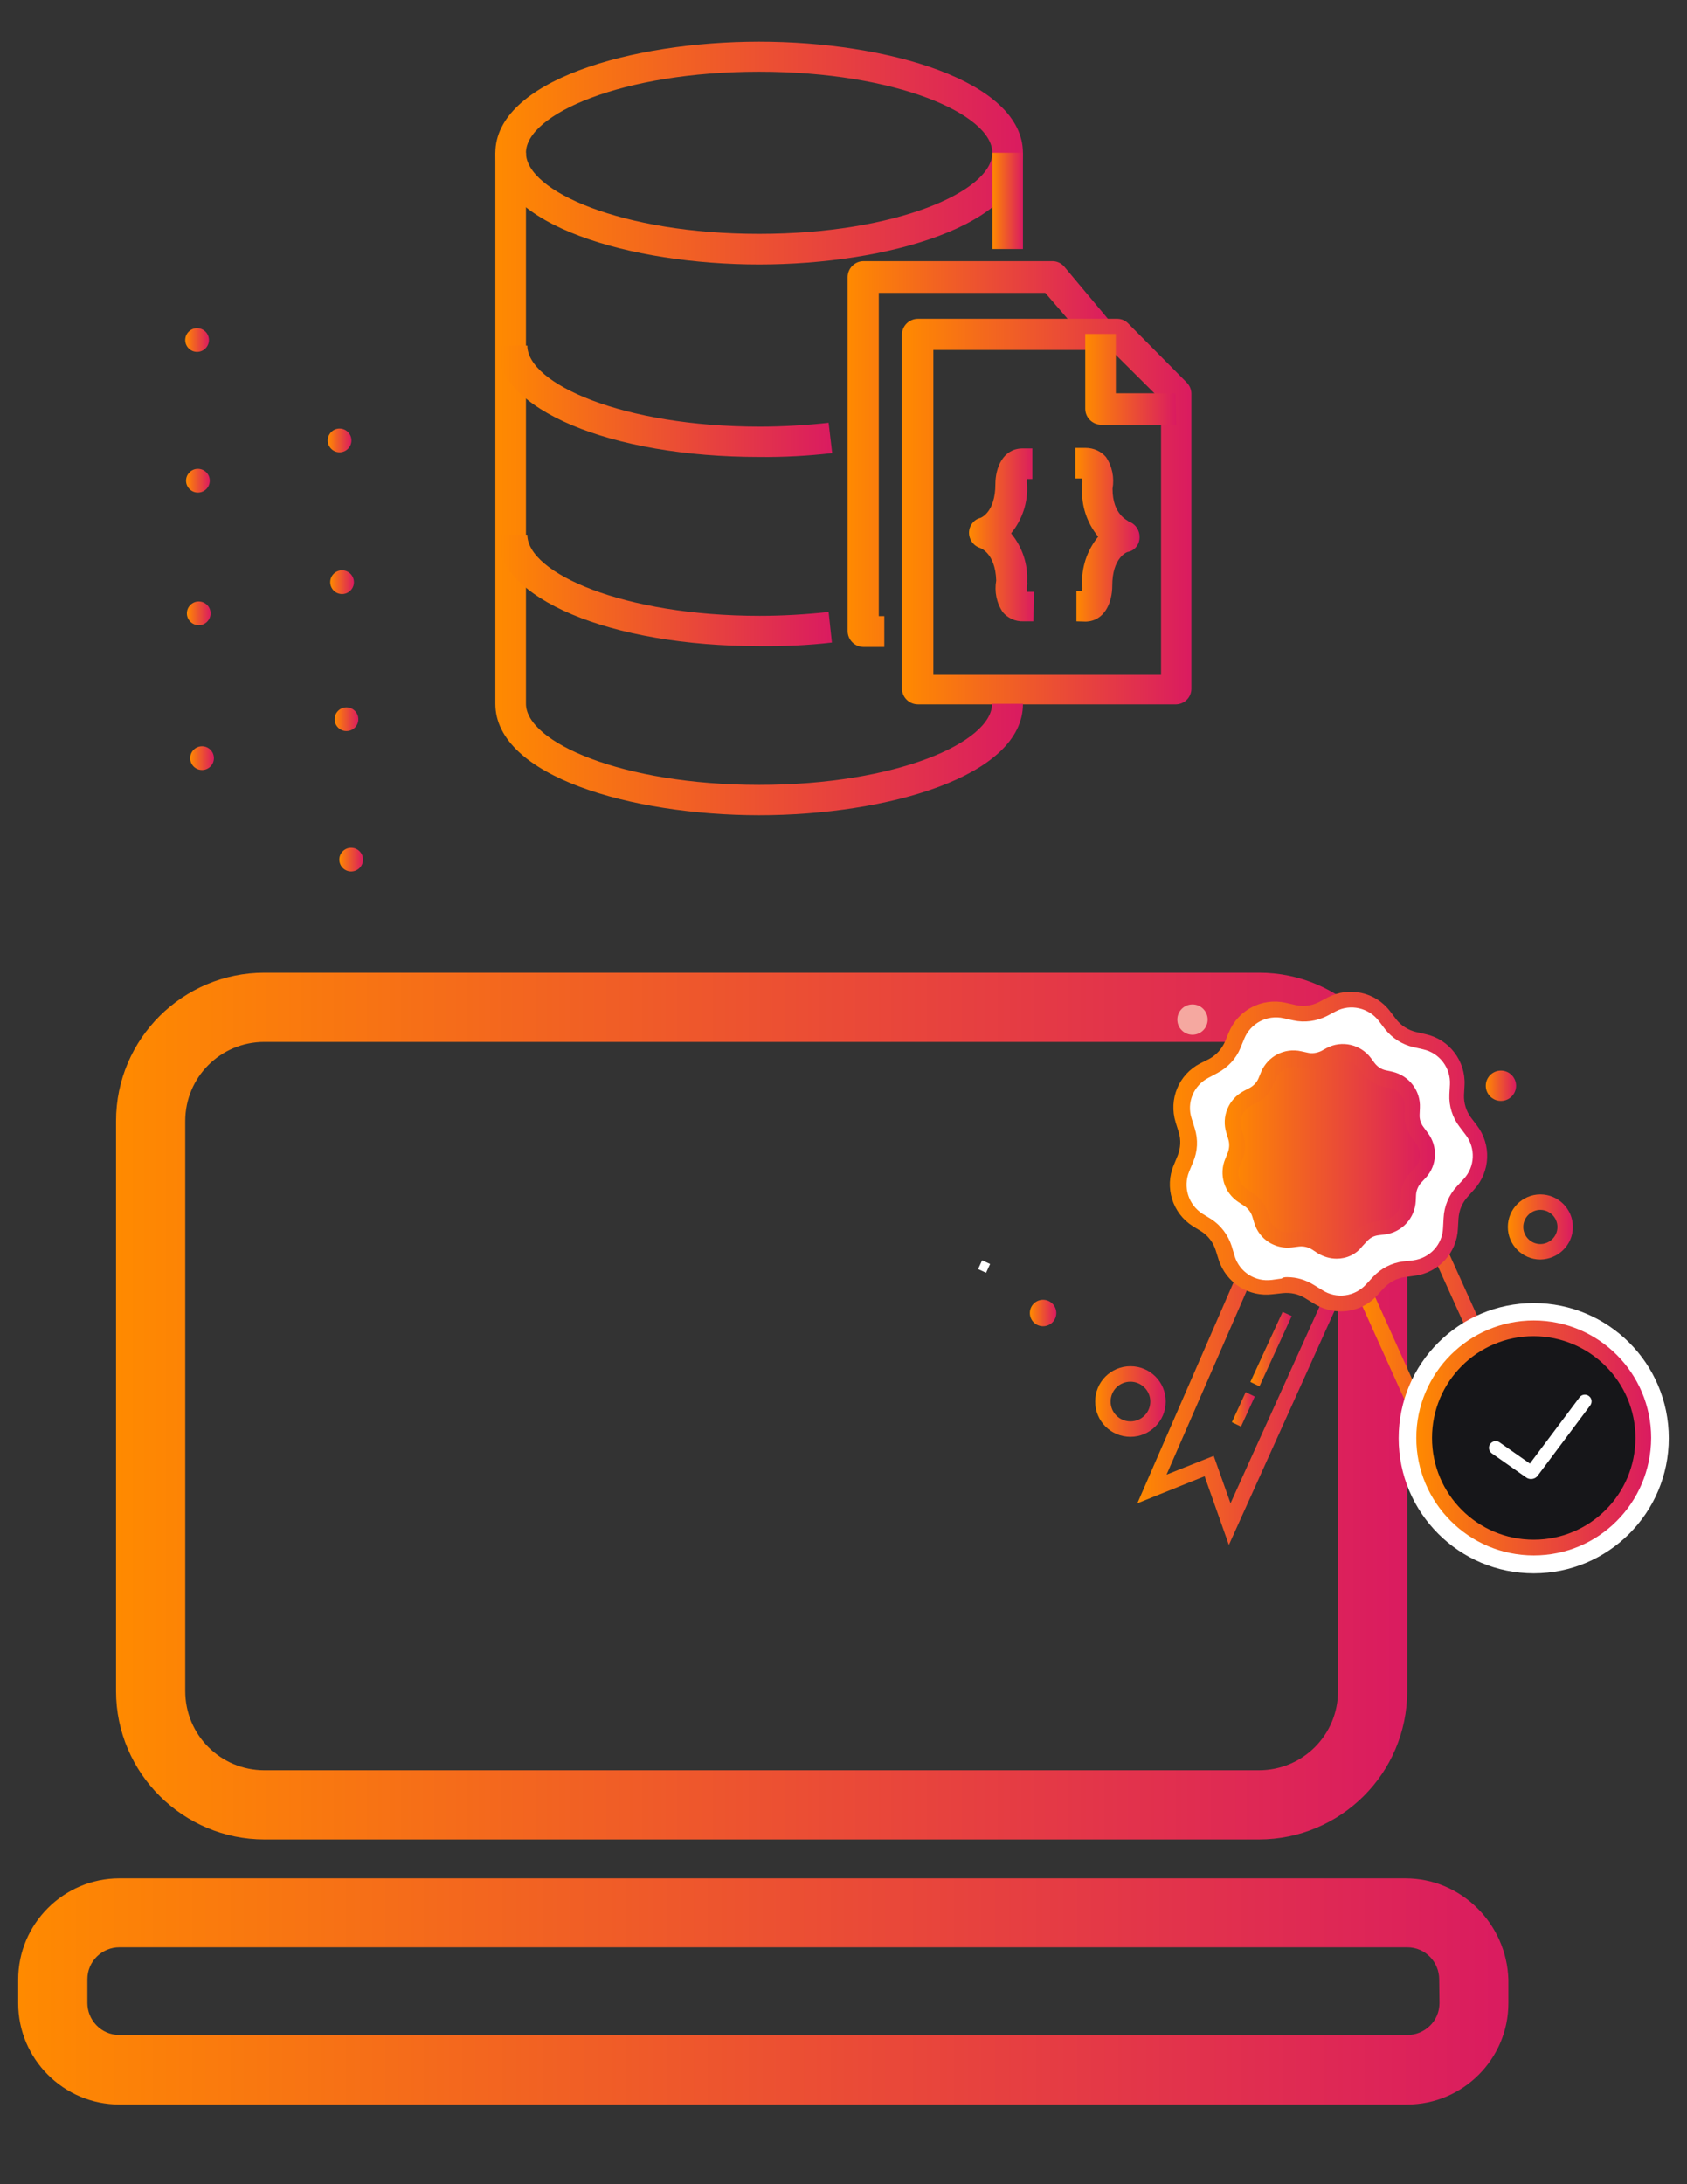<?xml version="1.0" encoding="utf-8"?>
<!-- Generator: Adobe Illustrator 22.1.0, SVG Export Plug-In . SVG Version: 6.00 Build 0)  -->
<svg version="1.1" id="Capa_1" xmlns="http://www.w3.org/2000/svg" xmlns:xlink="http://www.w3.org/1999/xlink" x="0px" y="0px"
	 viewBox="0 0 612 792" style="enable-background:new 0 0 612 792;" xml:space="preserve">
<rect x="0" y="0" width="612" height="792" fill="#333333" stroke="none"/>
<style type="text/css">
	.st0{fill:url(#SVGID_1_);}
	.st1{fill:url(#SVGID_2_);}
	.st2{fill:url(#SVGID_3_);}
	.st3{fill:url(#SVGID_4_);}
	.st4{fill:url(#SVGID_5_);}
	.st5{fill:url(#SVGID_6_);}
	.st6{fill:url(#SVGID_7_);}
	.st7{fill:url(#SVGID_8_);}
	.st8{fill:url(#XMLID_2_);}
	.st9{fill:url(#XMLID_3_);}
	.st10{fill:#FFFFFF;}
	.st11{fill:url(#SVGID_9_);}
	.st12{fill:url(#SVGID_10_);}
	.st13{fill:url(#SVGID_11_);}
	.st14{fill:url(#SVGID_12_);}
	.st15{fill:url(#SVGID_13_);}
	.st16{fill:url(#SVGID_14_);}
	.st17{fill:url(#SVGID_15_);}
	.st18{fill:url(#SVGID_16_);}
	.st19{fill:#F5A8A0;}
	.st20{fill:url(#SVGID_17_);}
	.st21{fill:url(#SVGID_18_);}
	.st22{fill:url(#SVGID_19_);}
	.st23{fill:#161619;}
	.st24{fill:url(#SVGID_20_);}
	.st25{fill:url(#SVGID_21_);}
	.st26{fill:url(#SVGID_22_);}
	.st27{fill:url(#SVGID_23_);}
	.st28{fill:url(#SVGID_24_);}
	.st29{fill:url(#SVGID_25_);}
	.st30{fill:url(#SVGID_26_);}
	.st31{fill:url(#SVGID_27_);}
	.st32{fill:url(#SVGID_28_);}
	.st33{fill:url(#SVGID_29_);}
	.st34{fill:url(#SVGID_30_);}
</style>
<g>
	<g>
		
			<linearGradient id="SVGID_1_" gradientUnits="userSpaceOnUse" x1="119.8" y1="16887.1" x2="128.4" y2="16887.1" gradientTransform="matrix(1 0 0 1 0 -16676)">
			<stop  offset="0" style="stop-color:#FF8A00"/>
			<stop  offset="0.311" style="stop-color:#F3661F"/>
			<stop  offset="1" style="stop-color:#DA1B60"/>
		</linearGradient>
		<circle class="st0" cx="124.1" cy="211.1" r="4.3"/>
		
			<linearGradient id="SVGID_2_" gradientUnits="userSpaceOnUse" x1="118.947" y1="16835.699" x2="127.547" y2="16835.699" gradientTransform="matrix(1 0 0 1 0 -16676)">
			<stop  offset="0" style="stop-color:#FF8A00"/>
			<stop  offset="0.311" style="stop-color:#F3661F"/>
			<stop  offset="1" style="stop-color:#DA1B60"/>
		</linearGradient>
		<circle class="st1" cx="123.2" cy="159.7" r="4.3"/>
		
			<linearGradient id="SVGID_3_" gradientUnits="userSpaceOnUse" x1="121.419" y1="16936.801" x2="130.019" y2="16936.801" gradientTransform="matrix(1 0 0 1 0 -16676)">
			<stop  offset="0" style="stop-color:#FF8A00"/>
			<stop  offset="0.311" style="stop-color:#F3661F"/>
			<stop  offset="1" style="stop-color:#DA1B60"/>
		</linearGradient>
		<circle class="st2" cx="125.7" cy="260.8" r="4.3"/>
		
			<linearGradient id="SVGID_4_" gradientUnits="userSpaceOnUse" x1="123.136" y1="16987.699" x2="131.736" y2="16987.699" gradientTransform="matrix(1 0 0 1 0 -16676)">
			<stop  offset="0" style="stop-color:#FF8A00"/>
			<stop  offset="0.311" style="stop-color:#F3661F"/>
			<stop  offset="1" style="stop-color:#DA1B60"/>
		</linearGradient>
		<circle class="st3" cx="127.4" cy="311.7" r="4.3"/>
	</g>
	<g>
		
			<linearGradient id="SVGID_5_" gradientUnits="userSpaceOnUse" x1="67.231" y1="16799.301" x2="75.831" y2="16799.301" gradientTransform="matrix(1 0 0 1 0 -16676)">
			<stop  offset="0" style="stop-color:#FF8A00"/>
			<stop  offset="0.311" style="stop-color:#F3661F"/>
			<stop  offset="1" style="stop-color:#DA1B60"/>
		</linearGradient>
		<circle class="st4" cx="71.5" cy="123.3" r="4.3"/>
		
			<linearGradient id="SVGID_6_" gradientUnits="userSpaceOnUse" x1="67.528" y1="16850.301" x2="76.128" y2="16850.301" gradientTransform="matrix(1 0 0 1 0 -16676)">
			<stop  offset="0" style="stop-color:#FF8A00"/>
			<stop  offset="0.311" style="stop-color:#F3661F"/>
			<stop  offset="1" style="stop-color:#DA1B60"/>
		</linearGradient>
		<circle class="st5" cx="71.8" cy="174.3" r="4.3"/>
		
			<linearGradient id="SVGID_7_" gradientUnits="userSpaceOnUse" x1="67.844" y1="16898.4" x2="76.444" y2="16898.4" gradientTransform="matrix(1 0 0 1 0 -16676)">
			<stop  offset="0" style="stop-color:#FF8A00"/>
			<stop  offset="0.311" style="stop-color:#F3661F"/>
			<stop  offset="1" style="stop-color:#DA1B60"/>
		</linearGradient>
		<circle class="st6" cx="72.1" cy="222.4" r="4.3"/>
		
			<linearGradient id="SVGID_8_" gradientUnits="userSpaceOnUse" x1="68.95" y1="16950.9" x2="77.55" y2="16950.9" gradientTransform="matrix(1 0 0 1 0 -16676)">
			<stop  offset="0" style="stop-color:#FF8A00"/>
			<stop  offset="0.311" style="stop-color:#F3661F"/>
			<stop  offset="1" style="stop-color:#DA1B60"/>
		</linearGradient>
		<circle class="st7" cx="73.3" cy="274.9" r="4.3"/>
	</g>
</g>
<g>
	<g id="XMLID_780_">
		
			<linearGradient id="XMLID_2_" gradientUnits="userSpaceOnUse" x1="42.1" y1="282.15" x2="510.5" y2="282.15" gradientTransform="matrix(1 0 0 -1 0 792)">
			<stop  offset="0" style="stop-color:#FF8A00"/>
			<stop  offset="0.311" style="stop-color:#F3661F"/>
			<stop  offset="1" style="stop-color:#DA1B60"/>
		</linearGradient>
		<path id="XMLID_816_" class="st8" d="M95.9,667h360.8c29.4,0,53.8-23.8,53.8-53.8V406.5c0-29.4-23.8-53.8-53.8-53.8H95.9
			c-29.4,0-53.8,23.8-53.8,53.8v206.7C42.1,643.1,66.6,667,95.9,667z M67.2,406.5c0-15.9,12.8-28.7,28.7-28.7h360.8
			c15.9,0,28.7,12.8,28.7,28.7v206.7c0,15.9-12.8,28.7-28.7,28.7H95.9c-15.9,0-28.7-12.8-28.7-28.7V406.5z"/>
		
			<linearGradient id="XMLID_3_" gradientUnits="userSpaceOnUse" x1="6.6" y1="69.9" x2="547.2" y2="69.9" gradientTransform="matrix(1 0 0 -1 0 792)">
			<stop  offset="0" style="stop-color:#FF8A00"/>
			<stop  offset="0.311" style="stop-color:#F3661F"/>
			<stop  offset="1" style="stop-color:#DA1B60"/>
		</linearGradient>
		<path id="XMLID_781_" class="st9" d="M509.9,681.1H43.3c-20.2,0-36.7,16.5-36.7,36.7v8.6c0,20.2,16.5,36.7,36.7,36.7h467.2
			c20.2,0,36.7-16.5,36.7-36.7v-8.6C546.6,697.6,530.1,681.1,509.9,681.1z M522.2,726.3c0,6.7-5.5,11.6-11.6,11.6H43.3
			c-6.7,0-11.6-5.5-11.6-11.6v-8.6c0-6.7,5.5-11.6,11.6-11.6h467.2c6.7,0,11.6,5.5,11.6,11.6L522.2,726.3L522.2,726.3z"/>
	</g>
	<path class="st10" d="M530.4,393.4l-0.2,3.6c-0.2,3.6,0.9,7.1,3.1,10l2.2,2.9c4.5,5.9,4.1,14.1-0.9,19.6l-2.5,2.7
		c-2.4,2.6-3.8,6.1-4,9.6l-0.2,3.6c-0.3,7.4-5.9,13.5-13.3,14.4l-3.6,0.5c-3.6,0.5-6.8,2.2-9.3,4.8l-2.5,2.6
		c-5,5.5-13.2,6.5-19.5,2.5l-3.1-1.9c-3-1.9-6.6-2.7-10.2-2.3l-3.6,0.3c-7.3,0.9-14.3-3.5-16.5-10.6l-1.1-3.5
		c-1.1-3.4-3.3-6.4-6.3-8.3l-3.1-1.9c-6.2-4-8.7-11.9-5.9-18.7l1.4-3.4c1.4-3.3,1.5-7,0.5-10.4l-1.1-3.5c-2.2-7.1,0.9-14.7,7.5-18.1
		l3.2-1.7c3.2-1.7,5.7-4.4,7.1-7.7l1.4-3.4c2.8-6.8,10.2-10.6,17.4-9l3.6,0.7c3.5,0.8,7.2,0.3,10.4-1.3l3.2-1.7
		c6.6-3.4,14.6-1.6,19.1,4.3l2.3,2.9c2.2,2.8,5.3,4.8,8.8,5.6l3.5,0.8C525.8,379.4,530.8,386,530.4,393.4z"/>
	
		<linearGradient id="SVGID_9_" gradientUnits="userSpaceOnUse" x1="547.056" y1="347.1" x2="570.608" y2="347.1" gradientTransform="matrix(1 0 0 -1 0 792)">
		<stop  offset="0" style="stop-color:#FF8A00"/>
		<stop  offset="0.311" style="stop-color:#F3661F"/>
		<stop  offset="1" style="stop-color:#DA1B60"/>
	</linearGradient>
	<path class="st11" d="M558.8,456.7c-6.5,0-11.8-5.3-11.8-11.8s5.3-11.8,11.8-11.8s11.8,5.3,11.8,11.8
		C570.6,451.4,565.3,456.6,558.8,456.7z M558.8,438.7c-3.4,0-6.2,2.8-6.2,6.2s2.8,6.2,6.2,6.2s6.2-2.8,6.2-6.2
		S562.2,438.7,558.8,438.7L558.8,438.7z"/>
	
		<linearGradient id="SVGID_10_" gradientUnits="userSpaceOnUse" x1="446.322" y1="374.328" x2="517.878" y2="374.328" gradientTransform="matrix(1 0 0 -1 0 792)">
		<stop  offset="0" style="stop-color:#FF8A00"/>
		<stop  offset="0.311" style="stop-color:#F3661F"/>
		<stop  offset="1" style="stop-color:#DA1B60"/>
	</linearGradient>
	<path class="st12" d="M512.5,401.8l-0.1,2.4c-0.1,2.3,0.6,4.7,2,6.5l1.4,1.9c2.9,3.8,2.7,9.2-0.6,12.8l-1.5,1.8
		c-1.6,1.7-2.5,4-2.6,6.3l-0.1,2.4c-0.3,4.8-3.9,8.7-8.7,9.4l-2.4,0.3c-2.3,0.3-4.5,1.4-6,3.1l-1.6,1.7c-3.3,3.6-8.6,4.3-12.7,1.6
		l-2-1.3c-2-1.3-4.3-1.8-6.7-1.5l-2.4,0.4c-4.8,0.6-9.4-2.3-10.8-6.9l-0.7-2.3c-0.7-2.2-2.2-4.1-4.1-5.4l-2-1.3
		c-4-2.6-5.6-7.8-3.7-12.2l0.9-2.2c0.9-2.2,0.9-4.6,0.2-6.8l-0.7-2.2c-1.4-4.6,0.6-9.6,4.9-11.8l2.1-1.1c2.1-1.1,3.7-2.9,4.6-5
		l0.9-2.2c1.9-4.5,6.7-7,11.4-5.9l2.3,0.5c2.3,0.5,4.7,0.2,6.8-0.9l2.1-1.1c4.3-2.2,9.6-1,12.5,2.8l1.4,1.9c1.4,1.9,3.4,3.2,5.7,3.7
		l2.3,0.5C509.4,392.8,512.6,397,512.5,401.8z"/>
	
		<linearGradient id="SVGID_11_" gradientUnits="userSpaceOnUse" x1="412.6" y1="280.1" x2="485" y2="280.1" gradientTransform="matrix(1 0 0 -1 0 792)">
		<stop  offset="0" style="stop-color:#FF8A00"/>
		<stop  offset="0.311" style="stop-color:#F3661F"/>
		<stop  offset="1" style="stop-color:#DA1B60"/>
	</linearGradient>
	<polygon class="st13" points="445.8,560.2 437,535.3 412.6,545.1 448.1,463.6 453.2,465.9 423.2,534.7 440.3,527.9 446.4,545.1 
		479.9,471.1 485,473.4 	"/>
	
		<linearGradient id="SVGID_12_" gradientUnits="userSpaceOnUse" x1="492.5" y1="286.287" x2="565" y2="286.287" gradientTransform="matrix(1 0 0 -1 0 792)">
		<stop  offset="0" style="stop-color:#FF8A00"/>
		<stop  offset="0.311" style="stop-color:#F3661F"/>
		<stop  offset="1" style="stop-color:#DA1B60"/>
	</linearGradient>
	<polygon class="st14" points="531.7,556.7 492.5,469.8 497.6,467.5 531,541.6 537.2,524.4 554.2,531.2 520.7,457.1 525.8,454.8 
		565,541.6 540.5,531.8 	"/>
	
		<linearGradient id="SVGID_13_" gradientUnits="userSpaceOnUse" x1="424.386" y1="374.442" x2="539.516" y2="374.442" gradientTransform="matrix(1 0 0 -1 0 792)">
		<stop  offset="0" style="stop-color:#FF8A00"/>
		<stop  offset="0.311" style="stop-color:#F3661F"/>
		<stop  offset="1" style="stop-color:#DA1B60"/>
	</linearGradient>
	<path class="st15" d="M486.4,475.5c-3.5,0-6.8-1-9.7-2.8l-3.1-1.9c-2.5-1.6-5.4-2.2-8.3-1.9l-3.6,0.4c-8.7,1.1-16.9-4.1-19.6-12.5
		l-1.1-3.5c-0.9-2.8-2.7-5.2-5.2-6.8l-3.1-1.9c-7.4-4.7-10.3-14.1-6.9-22.1l1.4-3.4c1.1-2.7,1.3-5.8,0.4-8.6l-1.1-3.5
		c-2.6-8.4,1.1-17.4,8.9-21.4l3.2-1.6c2.6-1.4,4.6-3.6,5.8-6.3l1.4-3.4c3.4-8.1,12-12.6,20.6-10.7l3.5,0.8c2.9,0.7,5.9,0.3,8.5-1
		l3.2-1.7c7.8-4.1,17.4-2,22.7,5l2.2,2.9c1.8,2.3,4.3,3.9,7.2,4.6l3.5,0.8c8.6,1.9,14.5,9.7,14.1,18.4l-0.2,3.7
		c-0.1,2.9,0.8,5.8,2.5,8.1l2.2,2.9c5.3,7,4.9,16.7-1,23.2l-2.4,2.7c-2,2.2-3.1,4.9-3.3,7.9l-0.2,3.6c-0.4,8.8-7,16-15.7,17.1
		l-3.6,0.5c-2.9,0.4-5.5,1.8-7.5,3.9l-2.5,2.7C496.3,473.4,491.5,475.5,486.4,475.5z M466.9,463.1c3.5,0,6.8,1,9.7,2.8l3.1,1.9
		c5.1,3.3,11.8,2.4,15.9-2.1l2.5-2.7c2.9-3.1,6.8-5.1,11-5.6l3.6-0.4c6-0.8,10.6-5.7,10.8-11.8l0.2-3.6c0.2-4.2,1.9-8.3,4.8-11.4
		l2.5-2.7c4.1-4.4,4.4-11.2,0.7-16l-2.2-2.9c-2.6-3.4-3.9-7.5-3.7-11.8l0.2-3.6c0.3-6-3.8-11.4-9.7-12.7l-3.5-0.8
		c-4.1-0.9-7.8-3.3-10.4-6.6l-2.2-2.9c-3.7-4.8-10.3-6.3-15.6-3.5l-3.2,1.7c-3.8,1.9-8.1,2.5-12.2,1.6l-3.6-0.8
		c-5.9-1.3-11.9,1.8-14.2,7.4L450,380c-1.6,3.9-4.6,7.1-8.4,9.1l-3.2,1.7c-5.4,2.8-8,9-6.1,14.8l1.1,3.5c1.3,4.1,1.1,8.4-0.6,12.3
		l-1.4,3.4c-2.3,5.6-0.3,12,4.8,15.3l3.1,1.9c3.6,2.3,6.2,5.8,7.5,9.8l1.1,3.7c1.8,5.8,7.5,9.4,13.5,8.6l3.6-0.5
		C465.3,463.2,466.1,463.1,466.9,463.1z"/>
	
		<linearGradient id="SVGID_14_" gradientUnits="userSpaceOnUse" x1="443.492" y1="374.522" x2="520.722" y2="374.522" gradientTransform="matrix(1 0 0 -1 0 792)">
		<stop  offset="0" style="stop-color:#FF8A00"/>
		<stop  offset="0.311" style="stop-color:#F3661F"/>
		<stop  offset="1" style="stop-color:#DA1B60"/>
	</linearGradient>
	<path class="st16" d="M484.9,456.4c-2.4,0-4.8-0.7-6.9-2l-2-1.3c-1.4-0.9-3.1-1.3-4.8-1.1l-2.4,0.3c-6.2,0.8-12-2.9-13.8-8.9
		l-0.7-2.3c-0.5-1.6-1.6-3-3-3.9l-2-1.3c-5.2-3.4-7.2-10-4.8-15.7l0.9-2.2c0.6-1.6,0.7-3.3,0.2-4.9l-0.7-2.3
		c-1.9-5.9,0.8-12.3,6.3-15.2l2.1-1.1c1.5-0.8,2.7-2.1,3.3-3.6l0.9-2.2c2.4-5.7,8.5-8.9,14.6-7.5l2.3,0.5c1.6,0.4,3.4,0.1,4.9-0.6
		l2-1.1c5.5-2.9,12.3-1.3,16,3.6l1.4,1.9c1,1.3,2.5,2.3,4.1,2.6l2.3,0.5c6.1,1.4,10.3,6.9,10,13.1l0,0l-0.1,2.4
		c-0.1,1.7,0.4,3.3,1.5,4.7l1.4,1.9c3.8,4.9,3.5,11.9-0.7,16.4l-1.6,1.7c-1.1,1.2-1.8,2.8-1.9,4.5l-0.1,2.2
		c-0.3,6.2-5,11.3-11.1,12.1l-2.4,0.3c-1.7,0.2-3.2,1-4.3,2.3l-1.6,1.7C491.9,454.9,488.5,456.4,484.9,456.4z M472.1,446.4
		c2.4,0,4.8,0.7,6.9,2l2,1.3c2.9,1.9,6.8,1.4,9.1-1.2l1.6-1.7c2-2.2,4.8-3.6,7.8-4l2.4-0.3c3.5-0.5,6.1-3.3,6.2-6.8l0.1-2.4
		c0.1-3,1.3-5.8,3.4-8l1.6-1.7c2.4-2.6,2.5-6.4,0.4-9.2l-1.4-1.9c-1.8-2.4-2.8-5.3-2.6-8.3l0.1-2.4c0.2-3.5-2.2-6.6-5.6-7.3
		l-2.3-0.5c-2.9-0.7-5.5-2.3-7.4-4.7l-1.4-1.9c-2.1-2.8-5.9-3.6-9-2l-2,1c-2.7,1.4-5.7,1.8-8.7,1.1L471,387c-3.4-0.8-6.8,1-8.2,4.2
		l-1,2.3c-1.2,2.8-3.2,5.1-5.9,6.4l-2,1c-3.1,1.6-4.6,5.2-3.5,8.5l0.7,2.3c0.9,2.9,0.8,6-0.4,8.7l-0.9,2.2c-1.3,3.2-0.2,6.9,2.8,8.8
		l2,1.3c2.5,1.6,4.4,4.1,5.3,6.9l0.7,2.3c1,3.3,4.3,5.4,7.8,5l2.4-0.3C471.1,446.4,471.6,446.4,472.1,446.4z"/>
	
		<linearGradient id="SVGID_15_" gradientUnits="userSpaceOnUse" x1="397.268" y1="283.8" x2="422.868" y2="283.8" gradientTransform="matrix(1 0 0 -1 0 792)">
		<stop  offset="0" style="stop-color:#FF8A00"/>
		<stop  offset="0.311" style="stop-color:#F3661F"/>
		<stop  offset="1" style="stop-color:#DA1B60"/>
	</linearGradient>
	<path class="st17" d="M410.1,521c-7.1,0-12.8-5.7-12.8-12.8c0-7.1,5.7-12.8,12.8-12.8s12.8,5.7,12.8,12.8l0,0
		C422.9,515.3,417.1,521,410.1,521z M410.1,501c-4,0-7.2,3.2-7.2,7.2c0,4,3.2,7.2,7.2,7.2s7.2-3.2,7.2-7.2l0,0
		C417.3,504.2,414,501,410.1,501L410.1,501z"/>
	
		<linearGradient id="SVGID_16_" gradientUnits="userSpaceOnUse" x1="373.65" y1="315.9" x2="383.173" y2="315.9" gradientTransform="matrix(1 0 0 -1 0 792)">
		<stop  offset="0" style="stop-color:#FF8A00"/>
		<stop  offset="0.311" style="stop-color:#F3661F"/>
		<stop  offset="1" style="stop-color:#DA1B60"/>
	</linearGradient>
	<circle class="st18" cx="378.4" cy="476.1" r="4.8"/>
	<circle class="st19" cx="432.6" cy="369.7" r="5.5"/>
	
		<linearGradient id="SVGID_17_" gradientUnits="userSpaceOnUse" x1="539" y1="398.3" x2="550" y2="398.3" gradientTransform="matrix(1 0 0 -1 0 792)">
		<stop  offset="0" style="stop-color:#FF8A00"/>
		<stop  offset="0.311" style="stop-color:#F3661F"/>
		<stop  offset="1" style="stop-color:#DA1B60"/>
	</linearGradient>
	<circle class="st20" cx="544.5" cy="393.7" r="5.5"/>
	<linearGradient id="SVGID_18_" gradientUnits="userSpaceOnUse" x1="453.56" y1="489.174" x2="468.618" y2="489.174">
		<stop  offset="0" style="stop-color:#FF8A00"/>
		<stop  offset="0.311" style="stop-color:#F3661F"/>
		<stop  offset="1" style="stop-color:#DA1B60"/>
	</linearGradient>
	<polygon class="st21" points="453.6,501.1 465.3,475.7 468.6,477.2 456.9,502.7 	"/>
	<linearGradient id="SVGID_19_" gradientUnits="userSpaceOnUse" x1="446.855" y1="511.051" x2="455.23" y2="511.051">
		<stop  offset="0" style="stop-color:#FF8A00"/>
		<stop  offset="0.311" style="stop-color:#F3661F"/>
		<stop  offset="1" style="stop-color:#DA1B60"/>
	</linearGradient>
	<polygon class="st22" points="446.9,515.7 451.9,504.8 455.2,506.4 450.2,517.3 	"/>
	
		<rect x="355.4" y="457.5" transform="matrix(0.418 -0.908 0.908 0.418 -209.147 591.645)" class="st10" width="3.5" height="3.2"/>
	<circle class="st10" cx="556.4" cy="521.5" r="49"/>
	<circle class="st23" cx="558.1" cy="521.5" r="39.7"/>
	
		<linearGradient id="SVGID_20_" gradientUnits="userSpaceOnUse" x1="513.8" y1="270.6" x2="598.907" y2="270.6" gradientTransform="matrix(1 0 0 -1 0 792)">
		<stop  offset="0" style="stop-color:#FF8A00"/>
		<stop  offset="0.311" style="stop-color:#F3661F"/>
		<stop  offset="1" style="stop-color:#DA1B60"/>
	</linearGradient>
	<path class="st24" d="M556.4,564c-23.5,0-42.6-19.1-42.6-42.6c0-23.5,19.1-42.6,42.6-42.6s42.6,19.1,42.6,42.6l0,0
		C598.9,545,579.9,564,556.4,564z M556.4,484.5c-20.4,0-36.9,16.5-36.9,36.9c0,20.4,16.5,36.9,36.9,36.9s36.9-16.5,36.9-36.9l0,0
		C593.3,501.1,576.8,484.6,556.4,484.5L556.4,484.5z"/>
	<path class="st10" d="M555.4,536.3c-0.6,0-1.3-0.2-1.8-0.6l-12.4-8.7c-1.1-0.8-1.4-2.3-0.6-3.4c0.8-1.1,2.3-1.4,3.4-0.6l11,7.7
		l18-24c0.8-1.1,2.3-1.3,3.4-0.5c1.1,0.8,1.3,2.3,0.5,3.4l-19,25.4C557.4,535.8,556.4,536.3,555.4,536.3z"/>
</g>
<g id="Icon_Test">
	<linearGradient id="SVGID_21_" gradientUnits="userSpaceOnUse" x1="307.507" y1="164.655" x2="403.454" y2="164.655">
		<stop  offset="0" style="stop-color:#FF8A00"/>
		<stop  offset="0.311" style="stop-color:#F3661F"/>
		<stop  offset="1" style="stop-color:#DA1B60"/>
	</linearGradient>
	<path class="st25" d="M320.8,234.6h-7.5c-3.2,0-5.8-2.6-5.8-5.8V100.5c0-3.2,2.6-5.8,5.8-5.8h68.5c1.6,0,3.2,0.7,4.3,2l17.4,20.8
		l-8.2,7.4l-16.1-18.7h-60.4v117.2h2V234.6z"/>
	<linearGradient id="SVGID_22_" gradientUnits="userSpaceOnUse" x1="327.218" y1="185.53" x2="432.266" y2="185.53">
		<stop  offset="0" style="stop-color:#FF8A00"/>
		<stop  offset="0.311" style="stop-color:#F3661F"/>
		<stop  offset="1" style="stop-color:#DA1B60"/>
	</linearGradient>
	<path class="st26" d="M426.7,255.4H333c-3.2,0-5.8-2.6-5.8-5.8V121.4c0-3.2,2.6-5.8,5.8-5.8h72.3c1.5,0,2.9,0.6,3.9,1.6l21.4,21.6
		c1,1.1,1.6,2.5,1.6,3.9v107.2C432.1,252.9,429.7,255.3,426.7,255.4z M338.6,244.7h82.6V145L403,126.9h-64.4V244.7z"/>
	<linearGradient id="SVGID_23_" gradientUnits="userSpaceOnUse" x1="393.714" y1="137.582" x2="426.701" y2="137.582">
		<stop  offset="0" style="stop-color:#FF8A00"/>
		<stop  offset="0.311" style="stop-color:#F3661F"/>
		<stop  offset="1" style="stop-color:#DA1B60"/>
	</linearGradient>
	<path class="st27" d="M426.7,154h-27.2c-3.2,0-5.8-2.6-5.8-5.8v-27.1h11.1v21.5h21.6L426.7,154z"/>
	<linearGradient id="SVGID_24_" gradientUnits="userSpaceOnUse" x1="351.535" y1="193.892" x2="375.162" y2="193.892">
		<stop  offset="0" style="stop-color:#FF8A00"/>
		<stop  offset="0.311" style="stop-color:#F3661F"/>
		<stop  offset="1" style="stop-color:#DA1B60"/>
	</linearGradient>
	<path class="st28" d="M374.9,225.3h-3.7c-2.9,0.1-5.6-1.2-7.4-3.3c-2.3-3.4-3.1-7.5-2.4-11.5c-0.3-10.3-6.1-11.9-6.1-11.9
		c-3-1.1-4.5-4.5-3.4-7.4c0.6-1.5,1.8-2.8,3.4-3.3c0.5,0,5.8-2.1,5.8-12.3c0-6.1,2.8-12.8,9.6-13h3.8v11.1h-1.9
		c-0.1,0.6-0.1,1.3,0,1.9c0.4,6.4-1.7,12.8-5.8,17.8c4.1,5,6.2,11.3,5.8,17.7c0.1,0.3,0.1,0.7,0,1c-0.1,0.8-0.1,1.7,0,2.5h2.5
		L374.9,225.3z"/>
	<linearGradient id="SVGID_25_" gradientUnits="userSpaceOnUse" x1="390.12" y1="193.919" x2="413.374" y2="193.919">
		<stop  offset="0" style="stop-color:#FF8A00"/>
		<stop  offset="0.311" style="stop-color:#F3661F"/>
		<stop  offset="1" style="stop-color:#DA1B60"/>
	</linearGradient>
	<path class="st29" d="M390.5,225.3v-11.1h2.1c0.1-0.6,0.1-1.2,0-1.8c-0.4-6.4,1.7-12.8,5.8-17.8c-4.1-5-6.2-11.3-5.8-17.7
		c0-0.3,0-0.7,0-1c0.1-0.8,0.1-1.6,0-2.4h-2.5v-11.1h3.7c2.9,0,5.6,1.2,7.4,3.3c2.3,3.4,3.1,7.5,2.4,11.5c0,9.8,5.8,11.5,5.8,11.9
		c2.5,0.8,4.1,3.2,4,5.8c0,2.5-1.7,4.7-4.1,5.2c-0.5,0-5.8,2.1-5.8,12.3c0,6.1-2.8,12.8-9.6,13L390.5,225.3z"/>
	<linearGradient id="SVGID_26_" gradientUnits="userSpaceOnUse" x1="179.734" y1="55.525" x2="371.162" y2="55.525">
		<stop  offset="0" style="stop-color:#FF8A00"/>
		<stop  offset="0.311" style="stop-color:#F3661F"/>
		<stop  offset="1" style="stop-color:#DA1B60"/>
	</linearGradient>
	<path class="st30" d="M275.4,95.9c-46.4,0-95.7-14.2-95.7-40.4s49.3-40.4,95.7-40.4s95.7,14.2,95.7,40.4S321.8,95.9,275.4,95.9z
		 M275.4,26c-49.9,0-84.6,15.5-84.6,29.4s34.8,29.4,84.6,29.4S360,69.3,360,55.4S325.2,26,275.4,26z"/>
	<linearGradient id="SVGID_27_" gradientUnits="userSpaceOnUse" x1="359.973" y1="72.882" x2="371.104" y2="72.882">
		<stop  offset="0" style="stop-color:#FF8A00"/>
		<stop  offset="0.311" style="stop-color:#F3661F"/>
		<stop  offset="1" style="stop-color:#DA1B60"/>
	</linearGradient>
	<rect x="360" y="55.4" class="st31" width="11.1" height="34.9"/>
	<linearGradient id="SVGID_28_" gradientUnits="userSpaceOnUse" x1="179.734" y1="175.525" x2="371.162" y2="175.525">
		<stop  offset="0" style="stop-color:#FF8A00"/>
		<stop  offset="0.311" style="stop-color:#F3661F"/>
		<stop  offset="1" style="stop-color:#DA1B60"/>
	</linearGradient>
	<path class="st32" d="M275.4,295.6c-46.4,0-95.7-14.2-95.7-40.4V55.4h11.1v199.8c0,13.9,34.8,29.4,84.6,29.4s84.5-15.5,84.5-29.4
		h11.2C371.2,281.5,321.8,295.6,275.4,295.6z"/>
	<linearGradient id="SVGID_29_" gradientUnits="userSpaceOnUse" x1="180.139" y1="145.541" x2="301.884" y2="145.541">
		<stop  offset="0" style="stop-color:#FF8A00"/>
		<stop  offset="0.311" style="stop-color:#F3661F"/>
		<stop  offset="1" style="stop-color:#DA1B60"/>
	</linearGradient>
	<path class="st33" d="M275.6,165.7c-54.4,0-95.5-17.3-95.5-40.4h11.2c0,13.9,34.8,29.4,84.3,29.4c8.3,0,16.7-0.5,25-1.4l1.3,11
		C293.2,165.3,284.4,165.8,275.6,165.7z"/>
	<linearGradient id="SVGID_30_" gradientUnits="userSpaceOnUse" x1="180.139" y1="214.163" x2="301.826" y2="214.163">
		<stop  offset="0" style="stop-color:#FF8A00"/>
		<stop  offset="0.311" style="stop-color:#F3661F"/>
		<stop  offset="1" style="stop-color:#DA1B60"/>
	</linearGradient>
	<path class="st34" d="M275.6,234.3c-54.4,0-95.5-17.3-95.5-40.4h11.2c0,13.9,34.8,29.4,84.3,29.4c8.3,0,16.7-0.5,25-1.4l1.2,11.1
		C293.1,234,284.4,234.4,275.6,234.3z"/>
</g>
</svg>
